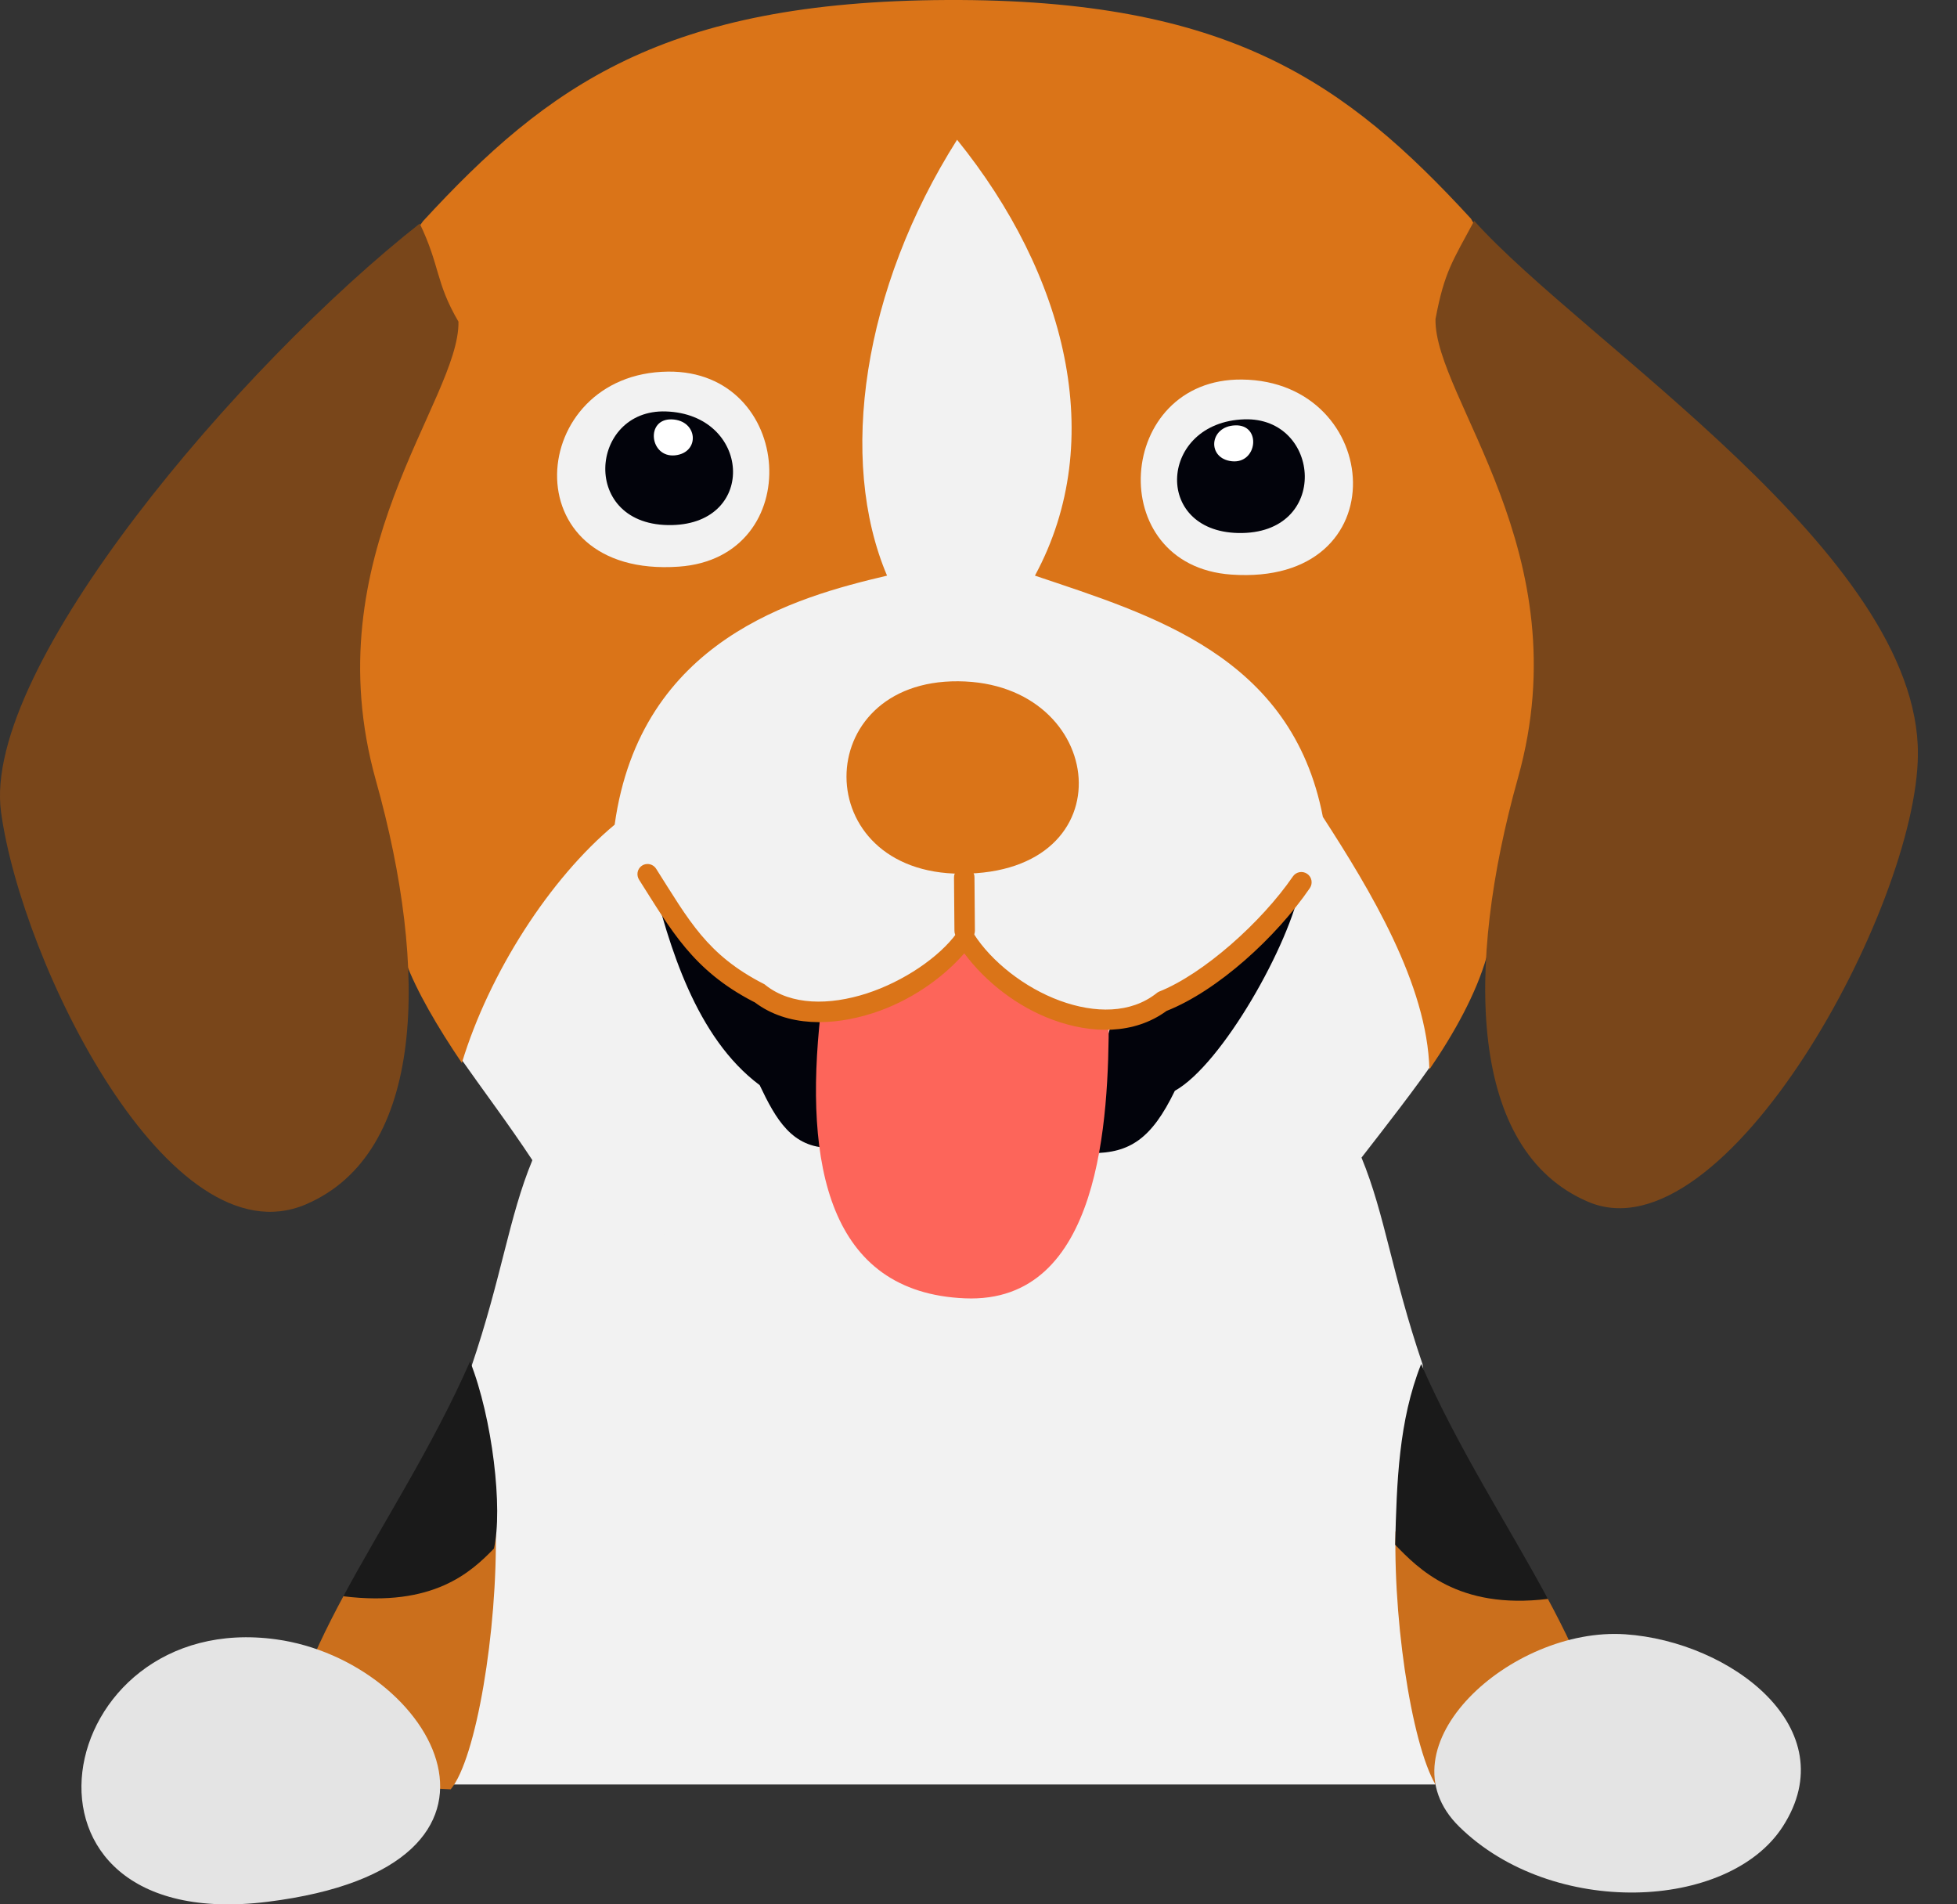 <svg width="37" height="36" viewBox="0 0 37 36" fill="none" xmlns="http://www.w3.org/2000/svg">
<rect x="0" y="0" width="37" height="36" fill="#333333" stroke="none"/>
<g clip-path="url(#clip0_4572_1917)">
<path d="M26.895 25.788C26.314 24.08 26.188 22.967 25.741 21.883C22.865 18.111 13.02 18.3 10.065 21.933C9.617 23.017 9.492 24.129 8.911 25.838C7.803 27.957 7.884 31.607 7.884 33.734H27.134C27.766 31.205 27.25 28.239 26.894 25.787L26.895 25.788Z" fill="#F2F2F2"/>
<path d="M29.265 30.226C29.911 31.429 30.4 32.576 30.43 33.718L27.235 33.875C26.753 33.304 26.347 30.866 26.384 28.952C27.278 28.672 28.433 29.168 29.264 30.226H29.265Z" fill="#CB6F1C"/>
<path d="M29.265 30.226C28.522 28.844 27.571 27.39 26.869 25.786C26.444 26.857 26.407 28.018 26.378 29.203C26.806 29.644 27.562 30.436 29.265 30.226Z" fill="#1A1A1A"/>
<path d="M6.492 30.176C5.845 31.38 5.356 32.527 5.326 33.669L8.521 33.826C9.003 33.255 9.409 30.817 9.373 28.902C8.478 28.623 7.323 29.118 6.493 30.176H6.492Z" fill="#CB6F1C"/>
<path d="M6.492 30.176C7.234 28.795 8.184 27.341 8.887 25.737C9.312 26.808 9.511 28.533 9.338 29.275C8.91 29.716 8.194 30.387 6.492 30.176Z" fill="#1A1A1A"/>
<path d="M25.742 21.883C26.154 21.353 26.806 20.517 27.135 20.024C26.726 13.735 24.938 4.296 18.146 1.864C12.493 4.246 8.545 13.902 8.657 19.933C9.157 20.646 9.609 21.241 10.066 21.933C11.229 22.949 15.557 24.777 17.914 24.715C20.271 24.653 24.523 22.731 25.742 21.882V21.883Z" fill="#F2F2F2"/>
<path d="M18.17 16.517C21.347 16.522 20.938 12.9 18.118 12.879C15.303 12.857 15.279 16.512 18.17 16.517Z" fill="#DA7418"/>
<path d="M18.223 16.392C18.117 16.396 18.033 16.486 18.037 16.593L18.045 17.594C18.043 17.7 18.129 17.788 18.236 17.79C18.342 17.791 18.43 17.706 18.432 17.6C18.432 17.598 18.432 17.596 18.432 17.594L18.424 16.594C18.429 16.487 18.346 16.396 18.24 16.393C18.234 16.393 18.229 16.393 18.223 16.393V16.392Z" fill="#DA7418"/>
<path d="M15.496 19.126C14.038 18.661 12.839 17.508 12.316 16.551C12.647 17.881 13.156 19.613 14.363 20.514C14.669 21.16 14.975 21.698 15.688 21.698C15.644 20.898 15.515 19.994 15.495 19.127L15.496 19.126Z" fill="#02030B"/>
<path d="M21.035 19.32C22.679 18.764 23.895 17.976 24.593 16.723C24.395 17.834 23.107 20.122 22.212 20.621C21.773 21.528 21.36 21.799 20.645 21.799C21.045 21.129 20.703 20.058 21.034 19.321L21.035 19.32Z" fill="#02030B"/>
<path d="M20.963 19.25C20.961 21.135 20.823 24.653 18.244 24.544C15.664 24.436 15.198 22.016 15.514 19.16C16.866 19.09 17.917 18.254 18.327 17.844C19.005 18.351 19.823 19.394 20.963 19.25Z" fill="#FD655A"/>
<path d="M27.023 20.22C27.501 19.522 27.909 18.782 28.108 18.088C29.456 15.394 31.342 10.077 27.811 4.134C25.445 1.561 23.242 -0.024 17.904 2.89829e-05C12.565 0.025 10.363 1.611 7.996 4.183C5.957 6.981 4.433 13.219 7.67 18.185C7.873 18.729 8.269 19.411 8.732 20.094C9.251 18.387 10.4 16.604 11.621 15.59C12.108 12.092 15.046 11.288 16.771 10.882C15.838 8.686 16.313 5.454 18.095 2.642C20.147 5.179 20.959 8.312 19.567 10.882C21.785 11.63 24.422 12.396 25.011 15.443C25.907 16.827 26.985 18.61 27.025 20.22H27.023Z" fill="#DA7418"/>
<path d="M12.63 7.025C9.956 7.054 9.643 10.937 12.834 10.712C15.267 10.541 15.021 6.999 12.63 7.025Z" fill="#F2F2F2"/>
<path d="M23.482 7.175C26.157 7.204 26.47 11.087 23.278 10.862C20.846 10.691 21.091 7.149 23.482 7.175Z" fill="#F2F2F2"/>
<path d="M12.705 9.926C14.331 9.891 14.19 7.831 12.589 7.778C11.132 7.73 10.954 9.964 12.705 9.926Z" fill="#02030B"/>
<path d="M23.408 10.076C21.783 10.041 21.923 7.981 23.524 7.927C24.981 7.879 25.159 10.113 23.408 10.076Z" fill="#02030B"/>
<path d="M12.206 16.336C12.101 16.357 12.034 16.459 12.056 16.564C12.061 16.589 12.071 16.613 12.085 16.634C12.689 17.584 13.099 18.342 14.239 18.933C14.25 18.939 14.259 18.944 14.271 18.949C14.891 19.416 15.737 19.399 16.505 19.152C17.204 18.926 17.818 18.496 18.231 18.022C18.634 18.562 19.234 19.034 19.909 19.28C20.637 19.547 21.44 19.561 22.055 19.111C23.026 18.727 24.128 17.717 24.765 16.788C24.825 16.699 24.802 16.578 24.713 16.518C24.624 16.458 24.503 16.481 24.443 16.57C23.851 17.432 22.753 18.414 21.909 18.748C21.892 18.757 21.875 18.767 21.861 18.78C21.378 19.159 20.704 19.161 20.038 18.917C19.372 18.673 18.742 18.176 18.409 17.651C18.352 17.561 18.233 17.533 18.142 17.59C18.12 17.604 18.101 17.622 18.086 17.643C17.759 18.092 17.09 18.552 16.384 18.781C15.678 19.008 14.96 19.005 14.48 18.628C14.47 18.618 14.46 18.61 14.448 18.604C13.367 18.054 13.025 17.398 12.407 16.426C12.365 16.357 12.284 16.321 12.206 16.337V16.336Z" fill="#DA7418"/>
<path d="M7.936 4.226C4.549 6.893 -0.355 12.623 0.02 15.354C0.413 18.214 3.198 23.874 5.784 22.767C8.043 21.8 8.113 18.341 7.107 14.754C5.913 10.494 8.693 7.572 8.668 6.081C8.229 5.33 8.325 5.035 7.935 4.225L7.936 4.226Z" fill="#79461A"/>
<path d="M27.872 4.175C29.954 6.494 36.281 10.483 36.261 14.259C36.245 17.144 32.608 23.824 30.023 22.718C27.764 21.751 27.694 18.292 28.7 14.704C29.895 10.444 27.114 7.522 27.14 6.032C27.309 5.13 27.469 4.928 27.872 4.175H27.872Z" fill="#79461A"/>
<path d="M12.7 7.928C12.2 7.913 12.282 8.655 12.761 8.608C13.241 8.559 13.199 7.945 12.7 7.928Z" fill="white"/>
<path d="M23.356 8.041C23.855 8.025 23.773 8.768 23.294 8.72C22.814 8.672 22.856 8.057 23.356 8.041Z" fill="white"/>
<path d="M5.224 30.991C0.944 30.399 -0.22 36.608 5.058 35.952C10.442 35.282 8.197 31.404 5.224 30.991Z" fill="#E4E4E4"/>
<path d="M30.729 30.895C28.57 30.747 26.058 33.027 27.588 34.531C29.347 36.261 32.677 36.122 33.705 34.531C34.905 32.676 32.724 31.031 30.729 30.895Z" fill="#E4E4E4"/>
</g>
<defs>
<clipPath id="clip0_4572_1917">
<rect width="36.26" height="36" fill="white"/>
</clipPath>
</defs>
</svg>
